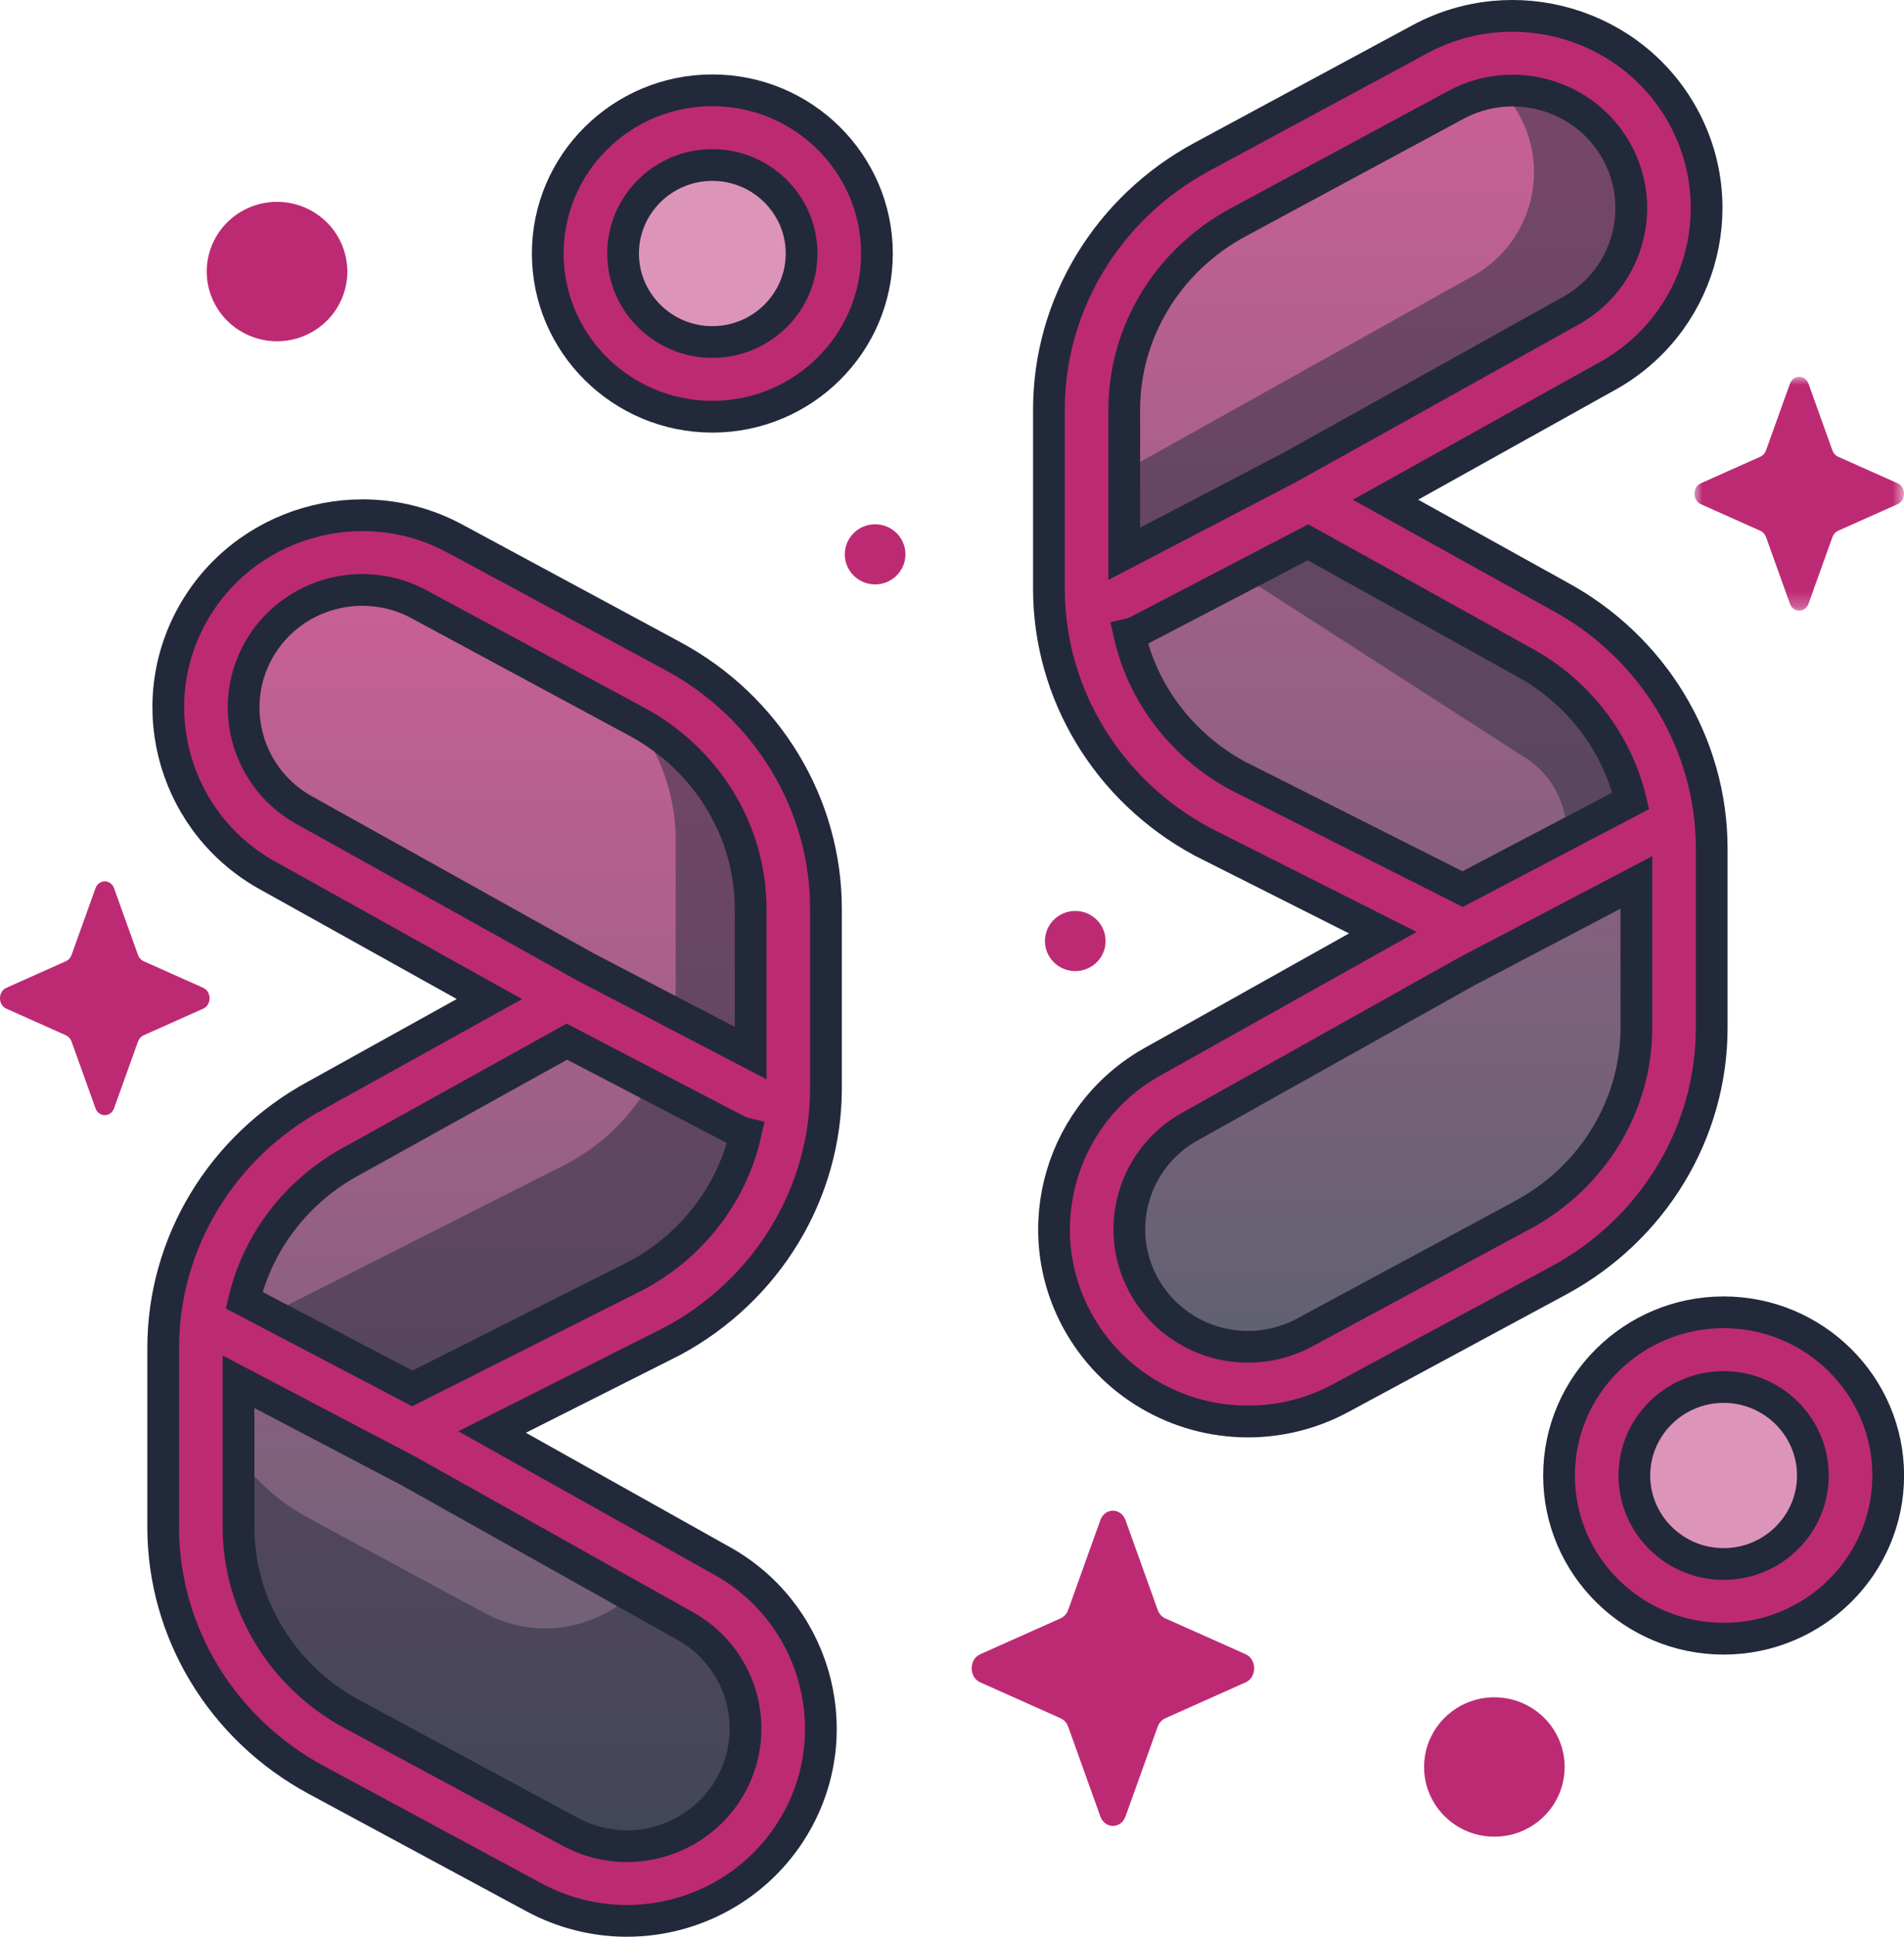 <?xml version="1.0" encoding="UTF-8"?>
<svg width="120px" height="122px" viewBox="0 0 120 122" version="1.1" xmlns="http://www.w3.org/2000/svg" xmlns:xlink="http://www.w3.org/1999/xlink">
    <title>496D44D2-E8C3-4B9E-8B65-1B3468F373E0</title>
    <defs>
        <linearGradient x1="50%" y1="0%" x2="50%" y2="100%" id="linearGradient-1">
            <stop stop-color="#BD2A74" offset="0%"></stop>
            <stop stop-color="#262C40" offset="100%"></stop>
        </linearGradient>
        <polygon id="path-2" points="0 0 13.207 0 13.207 14.732 0 14.732"></polygon>
    </defs>
    <g id="Dark" stroke="none" stroke-width="1" fill="none" fill-rule="evenodd">
        <g id="URL-Detail-Bid-Success" transform="translate(-660, -260)">
            <g id="Group-56-Copy" transform="translate(420, 144)">
                <g id="confetti" transform="translate(240, 117)">
                    <path d="M39.504,117.648 C37.913,117.648 36.301,117.265 34.806,116.459 L21.069,109.055 C15.882,106.259 12.659,100.949 12.659,95.197 L12.659,83.91 C12.659,78.158 15.882,72.848 21.07,70.052 L35.696,61.938 L18.123,52.147 C13.343,49.571 11.576,43.642 14.175,38.905 C16.775,34.168 22.757,32.417 27.537,34.993 L41.273,42.397 C46.461,45.194 49.684,50.504 49.684,56.255 L49.684,67.543 C49.684,73.294 46.461,78.604 41.273,81.4 L25.992,89.096 L44.22,99.305 C49,101.881 50.767,107.81 48.167,112.547 C46.381,115.802 42.997,117.648 39.504,117.648 Z" id="Fill-1" fill-opacity="0.75" fill="url(#linearGradient-1)"></path>
                    <path d="M44.22,99.305 L41.251,97.642 C39.781,100.155 37.114,101.578 34.359,101.578 C33.073,101.578 31.77,101.269 30.561,100.618 L19.457,94.633 C15.336,92.411 12.751,88.227 12.663,83.67 C12.662,83.75 12.659,83.83 12.659,83.91 L12.659,95.197 C12.659,100.949 15.882,106.259 21.069,109.055 L34.806,116.459 C36.301,117.265 37.913,117.647 39.504,117.647 C42.997,117.647 46.381,115.802 48.167,112.547 C50.767,107.81 48.999,101.881 44.22,99.305 Z" id="Fill-5" fill-opacity="0.5" fill="#262C40"></path>
                    <path d="M49.684,67.543 L49.684,56.255 C49.684,50.504 46.461,45.194 41.273,42.397 L37.861,40.558 L37.861,42.135 C40.823,44.544 42.588,48.127 42.588,51.952 L42.588,61.077 C42.588,62.677 42.279,64.235 41.703,65.682 C44.294,67.07 46.924,68.39 49.519,69.773 C49.627,69.04 49.684,68.295 49.684,67.543" id="Fill-7" fill-opacity="0.5" fill="#262C40"></path>
                    <path d="M41.703,65.682 C40.606,68.44 38.539,70.796 35.789,72.278 L15.135,82.725 L26.307,88.982 L41.273,81.4 C45.782,78.97 48.805,74.64 49.519,69.772 C46.924,68.39 44.294,67.07 41.703,65.682 Z" id="Fill-9" fill-opacity="0.5" fill="#262C40"></path>
                    <path d="M78.663,86.192 C80.253,86.192 81.866,85.81 83.361,85.004 L97.097,77.599 C102.285,74.804 105.508,69.494 105.508,63.742 L105.508,52.454 C105.508,46.702 102.285,41.392 97.097,38.596 L82.471,30.482 L100.044,20.692 C104.824,18.115 106.591,12.187 103.991,7.45 C101.392,2.713 95.41,0.962 90.629,3.538 L76.893,10.942 C71.705,13.738 68.483,19.048 68.483,24.799 L68.483,36.087 C68.483,41.839 71.706,47.148 76.893,49.945 L92.174,57.641 L73.947,67.849 C69.167,70.426 67.4,76.354 69.999,81.091 C71.786,84.347 75.17,86.192 78.663,86.192 Z" id="Fill-11" fill-opacity="0.75" fill="url(#linearGradient-1)"></path>
                    <path d="M97.097,38.596 L82.034,30.167 C82.208,30.976 76.719,33.4 76.719,34.245 L96.263,46.818 C98.46,48.314 99.337,51.142 98.285,53.57 C98.178,53.818 98.038,54.069 97.872,54.32 C100.382,53.183 102.917,52.083 105.433,50.956 C104.927,45.792 101.831,41.148 97.097,38.596" id="Fill-15" fill-opacity="0.5" fill="#262C40"></path>
                    <path d="M95.761,6.268 C97.758,9.907 96.401,14.461 92.729,16.441 L67.725,30.411 L72.824,35.693 L100.044,20.692 C104.824,18.115 106.591,12.187 103.992,7.45 C101.637,3.16 96.508,1.319 92.01,2.923 C93.555,3.557 94.9,4.698 95.761,6.268" id="Fill-19" fill-opacity="0.5" fill="#262C40"></path>
                    <path d="M44.895,7.042 C49.313,7.042 52.894,10.591 52.894,14.97 C52.894,19.348 49.313,22.897 44.895,22.897 C40.477,22.897 36.896,19.348 36.896,14.97 C36.896,10.591 40.477,7.042 44.895,7.042" id="Fill-21" fill-opacity="0.5" fill="#BD2A74"></path>
                    <path d="M100.992,89.677 C102.273,85.486 106.739,83.119 110.967,84.389 C115.195,85.658 117.583,90.085 116.302,94.274 C115.021,98.465 110.555,100.832 106.327,99.562 C102.099,98.293 99.71,93.867 100.992,89.677" id="Fill-23" fill-opacity="0.5" fill="#BD2A74"></path>
                    <path d="M70.936,94.759 L72.964,100.412 C73.051,100.654 73.223,100.846 73.44,100.942 L78.508,103.205 C79.224,103.525 79.224,104.655 78.508,104.975 L73.44,107.238 C73.223,107.334 73.051,107.526 72.964,107.768 L70.936,113.421 C70.649,114.219 69.636,114.219 69.349,113.421 L67.321,107.768 C67.234,107.526 67.062,107.334 66.845,107.238 L61.778,104.975 C61.062,104.655 61.062,103.525 61.778,103.205 L66.845,100.942 C67.062,100.846 67.234,100.654 67.321,100.412 L69.349,94.759 C69.636,93.961 70.649,93.961 70.936,94.759" id="Fill-25" fill="#BD2A74"></path>
                    <g id="Group-29" transform="translate(106.793, 22.736)">
                        <mask id="mask-3" fill="white">
                            <use xlink:href="#path-2"></use>
                        </mask>
                        <g id="Clip-28"></g>
                        <path d="M7.192,0.444 L8.696,4.637 C8.761,4.817 8.888,4.959 9.049,5.031 L12.808,6.709 C13.339,6.947 13.339,7.785 12.808,8.022 L9.049,9.701 C8.888,9.773 8.761,9.915 8.696,10.094 L7.192,14.287 C6.979,14.88 6.227,14.88 6.015,14.287 L4.51,10.094 C4.445,9.915 4.318,9.773 4.157,9.701 L0.398,8.022 C-0.133,7.785 -0.133,6.946 0.398,6.709 L4.157,5.031 C4.318,4.959 4.446,4.817 4.51,4.637 L6.015,0.444 C6.227,-0.148 6.979,-0.148 7.192,0.444" id="Fill-27" fill="#BD2A74" mask="url(#mask-3)"></path>
                    </g>
                    <path d="M7.192,54.961 L8.697,59.154 C8.761,59.333 8.889,59.475 9.05,59.547 L12.809,61.226 C13.34,61.463 13.34,62.302 12.809,62.538 L9.05,64.217 C8.889,64.289 8.761,64.431 8.697,64.611 L7.192,68.804 C6.979,69.396 6.228,69.396 6.015,68.804 L4.51,64.611 C4.446,64.431 4.318,64.289 4.157,64.217 L0.398,62.538 C-0.133,62.301 -0.133,61.463 0.398,61.226 L4.157,59.547 C4.318,59.475 4.446,59.333 4.51,59.154 L6.015,54.961 C6.228,54.368 6.979,54.368 7.192,54.961" id="Fill-30" fill="#BD2A74"></path>
                    <path d="M55.155,32.026 C56.21,32.026 57.066,32.874 57.066,33.919 C57.066,34.965 56.21,35.813 55.155,35.813 C54.1,35.813 53.244,34.965 53.244,33.919 C53.244,32.874 54.1,32.026 55.155,32.026" id="Fill-32" fill="#BD2A74"></path>
                    <path d="M65.872,58.047 C66,57.008 66.954,56.27 68.002,56.397 C69.05,56.525 69.795,57.47 69.666,58.509 C69.538,59.547 68.584,60.285 67.536,60.158 C66.488,60.03 65.743,59.085 65.872,58.047" id="Fill-34" fill="#BD2A74"></path>
                    <path d="M13.367,14.425 C14.304,12.184 16.896,11.121 19.156,12.05 C21.417,12.978 22.49,15.547 21.553,17.787 C20.616,20.027 18.024,21.09 15.764,20.162 C13.503,19.233 12.43,16.665 13.367,14.425" id="Fill-36" fill="#BD2A74"></path>
                    <path d="M94.183,105.917 C96.629,105.917 98.612,107.883 98.612,110.307 C98.612,112.731 96.629,114.697 94.183,114.697 C91.737,114.697 89.754,112.731 89.754,110.307 C89.754,107.883 91.737,105.917 94.183,105.917" id="Fill-38" fill="#BD2A74"></path>
                    <path d="M47.31,65.337 L36.88,59.9 C36.873,59.896 36.866,59.891 36.859,59.887 L19.286,50.096 C19.276,50.091 19.267,50.086 19.257,50.081 C15.635,48.128 14.291,43.619 16.261,40.029 C17.615,37.561 20.189,36.16 22.842,36.16 C24.048,36.16 25.271,36.45 26.402,37.06 L40.139,44.464 C44.562,46.848 47.309,51.366 47.309,56.254 L47.31,65.337 Z M25.984,86.461 L15.386,80.902 C16.259,77.221 18.707,74.003 22.204,72.119 C22.212,72.114 22.221,72.109 22.229,72.105 L35.728,64.616 L46.431,70.196 C46.612,70.29 46.8,70.358 46.99,70.403 C46.15,74.135 43.695,77.406 40.167,79.318 L25.984,86.461 Z M43.052,101.353 C43.063,101.359 43.074,101.366 43.086,101.372 C46.708,103.324 48.052,107.833 46.082,111.423 C44.771,113.811 42.25,115.295 39.504,115.295 C38.267,115.295 37.035,114.983 35.94,114.392 L22.203,106.988 C17.78,104.604 15.033,100.086 15.033,95.197 L15.033,86.04 L25.628,91.599 C25.639,91.604 25.651,91.608 25.661,91.614 L43.052,101.353 Z M42.408,40.33 L28.671,32.926 C22.749,29.734 15.31,31.912 12.09,37.781 C8.872,43.645 11.063,51.009 16.973,54.206 L30.844,61.933 L19.922,67.992 C13.977,71.203 10.285,77.3 10.285,83.91 L10.285,95.197 C10.285,101.812 13.983,107.914 19.935,111.122 L33.671,118.526 C35.46,119.49 37.477,120 39.504,120 C43.991,120 48.11,117.575 50.253,113.671 C53.47,107.808 51.28,100.445 45.372,97.248 L31.014,89.206 L42.349,83.497 C42.368,83.487 42.388,83.477 42.408,83.467 C48.36,80.258 52.057,74.156 52.057,67.542 L52.057,56.254 C52.057,49.641 48.36,43.539 42.408,40.33 Z" id="Fill-40" stroke="#22293B" stroke-width="2" fill="#BD2A74"></path>
                    <path d="M95.963,75.533 L82.227,82.937 C81.132,83.527 79.899,83.839 78.663,83.839 C75.916,83.839 73.396,82.356 72.085,79.967 C70.115,76.378 71.459,71.868 75.081,69.916 C75.092,69.91 75.104,69.904 75.115,69.898 L92.506,60.157 C92.516,60.152 92.528,60.148 92.538,60.143 L103.133,54.585 L103.133,63.742 C103.133,68.631 100.386,73.149 95.963,75.533 Z M77.999,47.863 C74.472,45.951 72.016,42.679 71.177,38.947 C71.367,38.903 71.554,38.835 71.735,38.74 L82.439,33.161 L95.937,40.649 C95.946,40.654 95.954,40.658 95.963,40.663 C99.459,42.547 101.907,45.765 102.78,49.446 L92.182,55.006 L77.999,47.863 Z M78.028,13.008 L91.764,5.604 C95.386,3.652 99.936,4.984 101.906,8.574 C103.876,12.164 102.532,16.673 98.909,18.625 C98.9,18.631 98.89,18.636 98.881,18.641 L81.308,28.432 C81.301,28.435 81.296,28.44 81.29,28.443 L70.857,33.882 L70.857,24.799 C70.857,19.911 73.605,15.393 78.028,13.008 Z M107.881,63.742 L107.881,52.454 C107.881,45.844 104.189,39.746 98.244,36.536 L87.323,30.478 L101.193,22.75 C107.103,19.554 109.294,12.19 106.077,6.325 C102.856,0.457 95.418,-1.722 89.495,1.47 L75.759,8.875 C69.807,12.083 66.109,18.185 66.109,24.799 L66.109,36.087 C66.109,42.701 69.807,48.803 75.759,52.011 C75.778,52.022 75.798,52.032 75.818,52.042 L87.153,57.751 L72.795,65.793 C66.886,68.99 64.697,76.353 67.914,82.216 C70.057,86.12 74.175,88.545 78.663,88.545 C80.689,88.545 82.706,88.035 84.495,87.071 L98.231,79.666 C104.184,76.458 107.881,70.357 107.881,63.742 Z" id="Fill-42" stroke="#22293B" stroke-width="2" fill="#BD2A74"></path>
                    <path d="M44.895,20.545 C41.793,20.545 39.27,18.044 39.27,14.97 C39.27,11.896 41.793,9.395 44.895,9.395 C47.997,9.395 50.521,11.895 50.521,14.97 C50.521,18.044 47.997,20.545 44.895,20.545 M44.895,4.689 C39.175,4.689 34.522,9.301 34.522,14.97 C34.522,20.639 39.175,25.25 44.895,25.25 C50.615,25.25 55.269,20.638 55.269,14.97 C55.269,9.301 50.615,4.689 44.895,4.689" id="Fill-44" stroke="#22293B" stroke-width="2" fill="#BD2A74"></path>
                    <path d="M108.632,97.521 C105.53,97.521 103.006,95.02 103.006,91.946 C103.006,88.872 105.53,86.371 108.632,86.371 C111.733,86.371 114.257,88.872 114.257,91.946 C114.257,95.02 111.734,97.521 108.632,97.521 M108.632,81.665 C102.912,81.665 98.258,86.277 98.258,91.946 C98.258,97.615 102.912,102.226 108.632,102.226 C114.351,102.226 119.005,97.614 119.005,91.946 C119.005,86.277 114.351,81.665 108.632,81.665" id="Fill-46" stroke="#22293B" stroke-width="2" fill="#BD2A74"></path>
                </g>
            </g>
        </g>
    </g>
</svg>